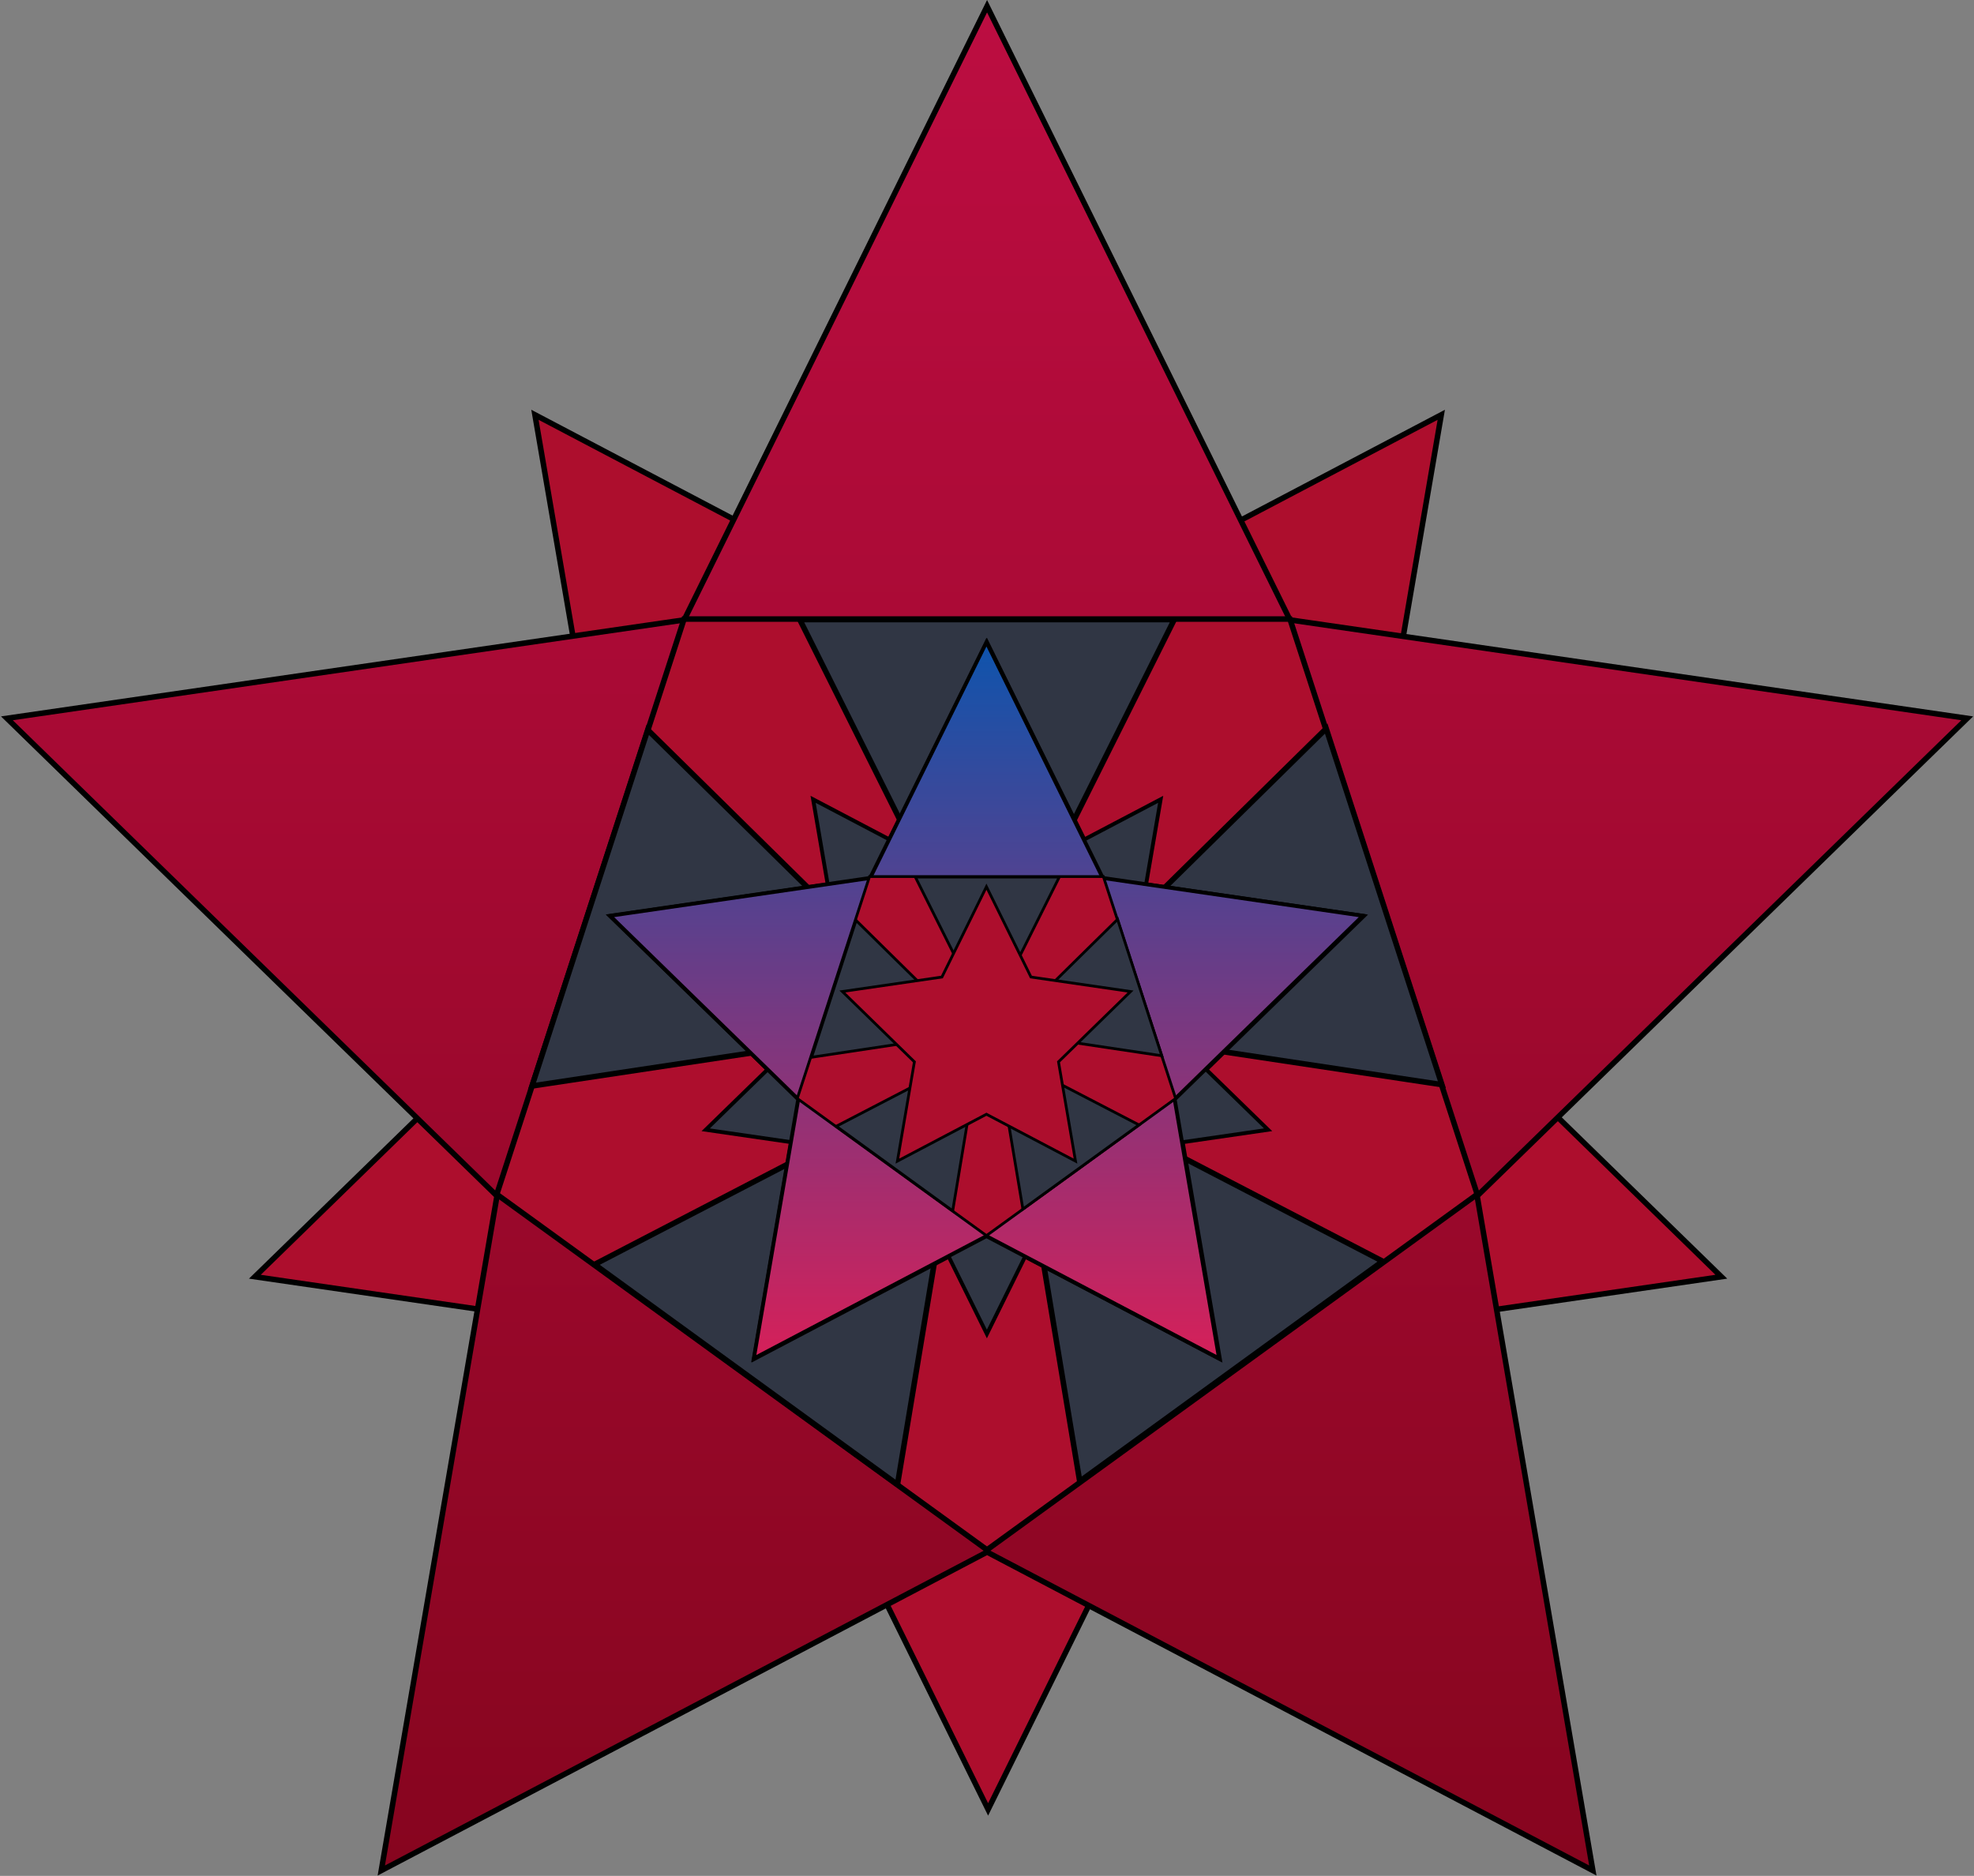 <?xml version="1.0" encoding="UTF-8"?>
<svg width="1792px" height="1703px" viewBox="0 0 1792 1703" version="1.1" xmlns="http://www.w3.org/2000/svg" xmlns:xlink="http://www.w3.org/1999/xlink">
    <rect x="0" y="0" width="1792" height="1703" fill="#808080" stroke="none"/>
    <!-- Generator: Sketch 50.2 (55047) - http://www.bohemiancoding.com/sketch -->
    <title>Main Symbol</title>
    <desc>Created with Sketch.</desc>
    <defs>
        <linearGradient x1="50%" y1="0%" x2="50%" y2="100%" id="linearGradient-1">
            <stop stop-color="#BC0D41" offset="0%"></stop>
            <stop stop-color="#87051F" offset="100%"></stop>
        </linearGradient>
        <linearGradient x1="50%" y1="100%" x2="50%" y2="3.061617e-15%" id="linearGradient-2">
            <stop stop-color="#D62059" offset="0%"></stop>
            <stop stop-color="#0E54AD" offset="100%"></stop>
        </linearGradient>
    </defs>
    <g id="Page-1" stroke="none" stroke-width="1" fill="none" fill-rule="evenodd">
        <g id="Main-Symbol" stroke="#000000">
            <path d="M1308.38,1643.748 L1229.814,1185.669 L1562.628,861.256 L1102.69,794.423 L897,377.649 L691.31,794.423 L231.372,861.256 L564.186,1185.669 L485.62,1643.748 L897,1427.472 L1308.38,1643.748 Z" id="Star-2" stroke-width="5" fill="#AD0E2D" transform="translate(897, 1010.159) scale(1, -1) translate(-897, -1010.159) "></path>
            <path d="M1445.979,1698.132 L1340.953,1085.786 L1785.849,652.12 L1171.018,562.78 L896.058,5.649 L621.097,562.78 L6.267,652.12 L451.162,1085.786 L346.137,1698.132 L896.058,1409.021 L1445.979,1698.132 Z" id="Star-2" stroke-width="5" fill="url(#linearGradient-1)"></path>
            <polygon id="Polygon-2" stroke-width="5" fill="#AD0E2D" transform="translate(896, 984.5) scale(-1, -1) translate(-896, -984.5) " points="896 562 1341 884.761 1171.025 1407 620.975 1407 451 884.761"></polygon>
            <path d="M896,565.59 L726.045,905.5 L1065.955,905.5 L896,565.59 Z" id="Triangle-3" stroke-width="5" fill="#303644" transform="translate(896, 734) scale(1, -1) translate(-896, -734) "></path>
            <path d="M778.044,940.634 L608.089,1280.544 L947.999,1280.544 L778.044,940.634 Z" id="Triangle-3" stroke-width="5" fill="#303644" transform="translate(778.044, 1109.044) rotate(36) translate(-778.044, -1109.044) "></path>
            <path d="M698.592,708.841 L528.637,1048.751 L868.547,1048.751 L698.592,708.841 Z" id="Triangle-3" stroke-width="5" fill="#303644" transform="translate(698.592, 877.251) rotate(108) translate(-698.592, -877.251) "></path>
            <path d="M1213.122,1001.527 L875.832,1176.623 L1150.825,1376.417 L1213.122,1001.527 Z" id="Triangle-3" stroke-width="5" fill="#303644" transform="translate(1043.749, 1188.911) rotate(-72) translate(-1043.749, -1188.911) "></path>
            <path d="M1349.702,688.671 L1012.412,863.767 L1287.405,1063.561 L1349.702,688.671 Z" id="Triangle-3" stroke-width="5" fill="#303644" transform="translate(1180.329, 876.055) rotate(216) translate(-1180.329, -876.055) "></path>
            <path d="M1106.438,1232.466 L1066.238,998.083 L1236.527,832.093 L1001.194,797.897 L895.95,584.649 L790.706,797.897 L555.372,832.093 L725.661,998.083 L685.461,1232.466 L895.95,1121.805 L1106.438,1232.466 Z" id="Star-2" stroke-width="5" fill="#FFFFFF"></path>
            <g transform="translate(550, 579)">
                <path d="M503.661,632.808 L473.531,457.191 L601.162,332.818 L424.78,307.196 L345.899,147.413 L267.017,307.196 L90.635,332.818 L218.266,457.191 L188.136,632.808 L345.899,549.893 L503.661,632.808 Z" id="Star-2" stroke-width="3.5" fill="#303644" transform="translate(345.899, 389.734) scale(1, -1) translate(-345.899, -389.734) "></path>
                <path d="M556.707,654.326 L516.37,419.02 L687.241,252.374 L451.103,218.044 L345.5,3.956 L239.897,218.044 L3.759,252.374 L174.63,419.02 L134.293,654.326 L345.5,543.23 L556.707,654.326 Z" id="Star-2" stroke-width="3.5" fill="url(#linearGradient-2)"></path>
                <polygon id="Polygon-2" stroke-width="2.5" fill="#AD0E2D" transform="translate(345.5, 379.771) scale(-1, -1) translate(-345.5, -379.771) " points="345.5 216.784 517.254 341.295 451.65 542.758 239.35 542.758 173.746 341.295"></polygon>
                <path d="M346.297,218.782 L280.973,349.431 L411.621,349.431 L346.297,218.782 Z" id="Triangle-3" stroke-width="2.5" fill="#303644" transform="translate(346.297, 283.334) scale(1, -1) translate(-346.297, -283.334) "></path>
                <path d="M300.868,363.837 L235.544,494.485 L366.192,494.485 L300.868,363.837 Z" id="Triangle-3" stroke-width="2.5" fill="#303644" transform="translate(300.868, 428.388) rotate(36) translate(-300.868, -428.388) "></path>
                <path d="M269.785,274.572 L204.461,405.221 L335.109,405.221 L269.785,274.572 Z" id="Triangle-3" stroke-width="2.5" fill="#303644" transform="translate(269.785, 339.124) rotate(108) translate(-269.785, -339.124) "></path>
                <path d="M467.791,387.215 L338.702,454.367 L443.948,530.991 L467.791,387.215 Z" id="Triangle-3" stroke-width="2.5" fill="#303644" transform="translate(402.884, 459.073) rotate(-72) translate(-402.884, -459.073) "></path>
                <path d="M520.393,266.071 L391.304,333.223 L496.551,409.847 L520.393,266.071 Z" id="Triangle-3" stroke-width="2.5" fill="#303644" transform="translate(455.486, 337.928) rotate(216) translate(-455.486, -337.928) "></path>
                <path d="M426.346,475.117 L410.906,384.982 L476.314,321.145 L385.923,307.994 L345.5,225.988 L305.077,307.994 L214.686,321.145 L280.094,384.982 L264.654,475.117 L345.5,432.561 L426.346,475.117 Z" id="Star-2" stroke-width="2.5" fill="#AD0E2D"></path>
            </g>
        </g>
    </g>
</svg>